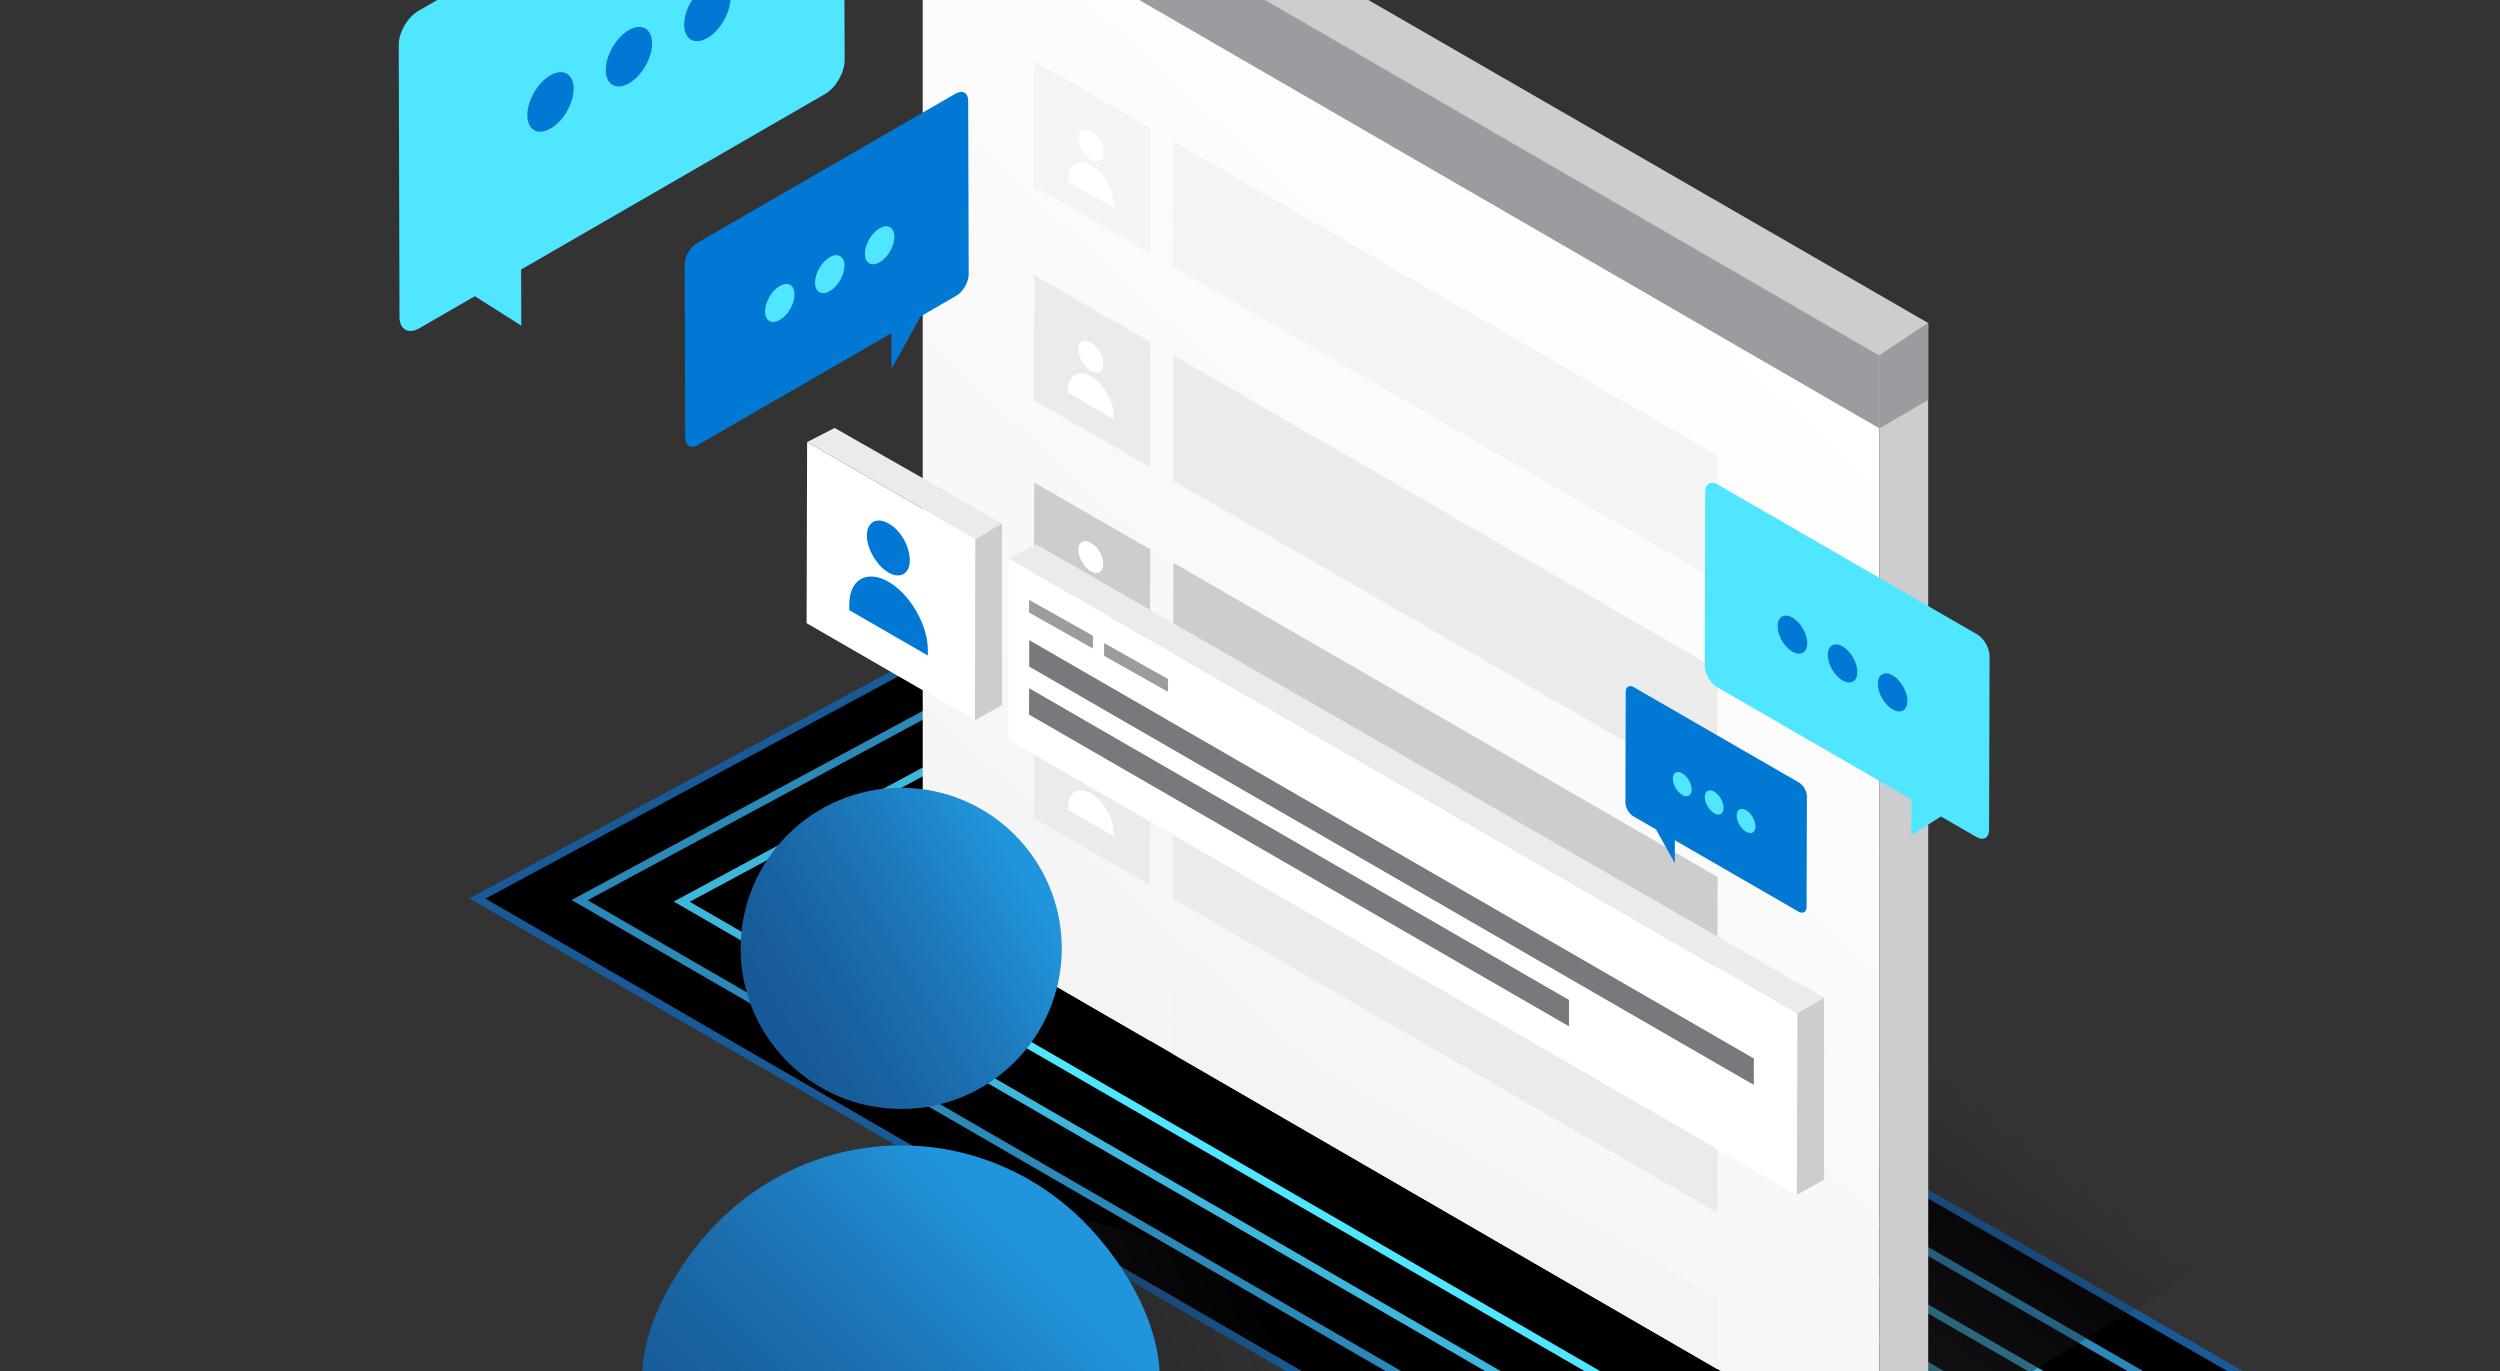 <svg data-slug-id="azure-technical-community" viewBox="0 0 640 351" xmlns="http://www.w3.org/2000/svg">
<rect x="0" y="0" width="640" height="351" fill="#333333" stroke="none"/>
<g clip-path="url(#azure-technical-community:clip0)">
<path d="M122.225 230.021L246.504 163.106L590.92 361.81L478.946 436.464L122.225 230.021Z" stroke="#185A97" stroke-width="2" stroke-miterlimit="10"/>
<path d="M148.377 230.429L246.288 177.705L566.758 362.6L478.474 421.456L148.377 230.429Z" stroke="#2B89BA" stroke-width="2" stroke-miterlimit="10"/>
<path d="M174.528 230.824L246.071 192.305L542.609 363.378L478.002 406.449L174.528 230.824Z" stroke="#3DB7DC" stroke-width="2" stroke-miterlimit="10"/>
<path d="M200.679 231.232L245.854 206.891L518.447 364.156L477.518 391.442L200.679 231.232Z" stroke="#50E6FF" stroke-width="2" stroke-miterlimit="10"/>
<path d="M572.827 319.248L493.621 367.177L248.723 225.456L328.974 177.514L572.827 319.248Z" fill="url(#azure-technical-community:paint0_linear)"/>
<path d="M481.113 91.028V374.484L236.215 232.749V-50.707L481.113 91.028Z" fill="url(#azure-technical-community:paint1_linear)"/>
<path d="M481.113 91.028V109.656L236.215 -32.078V-50.707L481.113 91.028Z" fill="#9B9BA0"/>
<path d="M236.215 -50.707L249.768 -58L493.621 82.689L481.113 91.028L236.215 -50.707Z" fill="#CDCDD0"/>
<path d="M493.621 82.689V367.177L481.113 374.483V91.028L493.621 82.689Z" fill="#CDCDD0"/>
<path d="M493.621 82.689V102.375L481.113 109.669V91.028L493.621 82.689Z" fill="#9B9BA0"/>
<path d="M294.484 32.809L294.395 64.838L264.661 47.663L264.75 15.647L294.484 32.809Z" fill="#F4F4F4"/>
<path d="M439.712 116.656L439.623 148.685L300.286 68.23L300.375 36.213L439.712 116.656Z" fill="#F4F4F4"/>
<path d="M294.484 87.585L294.395 119.601L264.661 102.439L264.75 70.41L294.484 87.585Z" fill="#EBEBEB"/>
<path d="M439.712 171.432L439.623 203.449L300.286 123.006L300.375 90.977L439.712 171.432Z" fill="#EBEBEB"/>
<path d="M294.484 140.665L294.395 172.694L264.661 155.52L264.75 123.503L294.484 140.665Z" fill="#CDCDD0"/>
<path d="M439.712 224.525L439.623 256.542L300.286 176.099L300.375 144.07L439.712 224.525Z" fill="#CDCDD0"/>
<path d="M294.484 194.6L294.395 226.616L264.661 209.454L264.75 177.425L294.484 194.6Z" fill="#EBEBEB"/>
<path d="M439.712 278.447L439.623 310.476L300.286 230.021L300.375 198.004L439.712 278.447Z" fill="#EBEBEB"/>
<path d="M294.472 248.534L294.421 266.436L264.686 249.223L264.737 231.359L294.472 248.534Z" fill="#F4F4F4"/>
<path d="M439.712 332.382L439.661 350.5L300.324 269.853L300.375 251.926L439.712 332.382Z" fill="#F4F4F4"/>
<path d="M279.273 146.263C280.994 147.257 282.435 146.428 282.435 144.439C282.435 142.374 281.071 139.938 279.273 138.969C277.488 137.937 276.06 138.765 276.06 140.755C276.06 142.756 277.552 145.268 279.273 146.263Z" fill="white"/>
<path d="M279.273 147.64C276.06 145.778 273.433 147.295 273.433 151.006V151.835L285.1 158.58V157.751C285.113 154.04 282.499 149.501 279.273 147.64Z" fill="white"/>
<path d="M279.273 94.98C280.994 95.975 282.435 95.146 282.435 93.157C282.435 91.091 281.071 88.656 279.273 87.687C277.488 86.654 276.06 87.483 276.06 89.472C276.06 91.474 277.552 93.986 279.273 94.98Z" fill="white"/>
<path d="M279.273 96.357C276.06 94.496 273.433 96.013 273.433 99.723V100.552L285.1 107.297V106.468C285.113 102.745 282.499 98.206 279.273 96.357Z" fill="white"/>
<path d="M279.273 201.753C280.994 202.747 282.435 201.918 282.435 199.929C282.435 197.864 281.071 195.428 279.273 194.459C277.488 193.427 276.06 194.255 276.06 196.245C276.06 198.246 277.552 200.758 279.273 201.753Z" fill="white"/>
<path d="M279.273 203.13C276.06 201.268 273.433 202.785 273.433 206.496V207.325L285.1 214.07V213.241C285.113 209.53 282.499 204.991 279.273 203.13Z" fill="white"/>
<path d="M279.273 40.918C280.994 41.913 282.435 41.084 282.435 39.095C282.435 37.029 281.071 34.594 279.273 33.625C277.488 32.592 276.06 33.421 276.06 35.41C276.06 37.399 277.552 39.924 279.273 40.918Z" fill="white"/>
<path d="M279.273 42.295C276.06 40.434 273.433 41.951 273.433 45.661V46.49L285.1 53.235V52.406C285.113 48.696 282.499 44.157 279.273 42.295Z" fill="white"/>
<path d="M249.692 138.026L249.564 184.412L206.493 159.536L206.621 113.162L249.692 138.026Z" fill="white"/>
<path d="M460.062 259.474L459.922 305.86L258.094 189.334L258.222 142.948L460.062 259.474Z" fill="white"/>
<path d="M206.62 113.162L213.671 109.554L256.499 133.971L249.691 138.026L206.62 113.162Z" fill="#EBEBEB"/>
<path d="M258.247 142.973L265.299 139.378L467.011 255.483L460.215 259.538L258.247 142.973Z" fill="#EBEBEB"/>
<path d="M256.501 133.971V180.523L249.565 184.412L249.692 138.026L256.501 133.971Z" fill="#CDCDD0"/>
<path d="M466.947 255.432V301.997L460.011 305.873L460.139 259.487L466.947 255.432Z" fill="#CDCDD0"/>
<path d="M448.995 270.988L448.969 277.733L263.475 170.642L263.488 163.884L448.995 270.988Z" fill="#78787D"/>
<path d="M401.665 255.993L401.652 262.739L263.437 182.933L263.45 176.188L401.665 255.993Z" fill="#78787D"/>
<path d="M279.796 162.762L279.783 166.013L263.437 156.807L263.45 153.556L279.796 162.762Z" fill="#9B9BA0"/>
<path d="M299.023 173.842L298.998 177.093L282.652 167.9L282.677 164.636L299.023 173.842Z" fill="#9B9BA0"/>
<path d="M227.468 146.582C230.451 148.303 232.912 146.875 232.912 143.445C232.912 139.888 230.553 135.68 227.468 134.022C224.382 132.25 221.921 133.665 221.921 137.108C221.921 140.538 224.497 144.86 227.468 146.582Z" fill="#0078D4"/>
<path d="M227.468 148.953C221.921 145.753 217.408 148.367 217.408 154.767V156.195L237.528 167.811V166.383C237.528 159.982 233.014 152.154 227.468 148.953Z" fill="#0078D4"/>
<path d="M178.481 62.186C176.708 63.206 175.268 65.692 175.28 67.72L175.408 112.091C175.408 114.132 176.861 114.96 178.634 113.928L228.182 85.316L228.208 94.47L235.73 80.955L244.796 75.714C246.568 74.694 247.996 72.208 247.984 70.168L247.856 25.796C247.856 23.769 246.402 22.94 244.643 23.96L178.481 62.186Z" fill="#0078D4"/>
<path d="M227.852 64.343C229.331 61.798 229.336 59.041 227.862 58.185C226.389 57.328 223.996 58.697 222.517 61.242C221.038 63.787 221.034 66.544 222.507 67.401C223.98 68.257 226.374 66.888 227.852 64.343Z" fill="#50E6FF"/>
<path d="M212.397 65.846C210.319 67.044 208.636 69.977 208.648 72.361C208.661 74.758 210.344 75.727 212.422 74.529C214.514 73.317 216.197 70.41 216.184 68.013C216.184 65.616 214.488 64.647 212.397 65.846Z" fill="#50E6FF"/>
<path d="M202.297 79.106C203.776 76.561 203.78 73.804 202.307 72.948C200.833 72.092 198.44 73.461 196.961 76.006C195.482 78.551 195.478 81.308 196.951 82.164C198.425 83.02 200.818 81.651 202.297 79.106Z" fill="#50E6FF"/>
<path d="M107.103 2.794C104.324 4.401 102.067 8.29 102.08 11.503L102.271 81.159C102.284 84.359 104.553 85.647 107.333 84.04L121.562 75.829L133.446 83.365L133.408 68.995L211.198 24.075C213.978 22.468 216.235 18.567 216.222 15.366L216.031 -54.29C216.018 -57.503 213.748 -58.778 210.969 -57.171L107.103 2.794Z" fill="#50E6FF"/>
<path d="M145.116 28.528C147.434 24.541 147.437 20.218 145.123 18.873C142.81 17.528 139.055 19.671 136.738 23.659C134.42 27.647 134.416 31.97 136.73 33.315C139.044 34.659 142.798 32.516 145.116 28.528Z" fill="#0078D4"/>
<path d="M165.194 16.946C167.512 12.958 167.515 8.635 165.202 7.29C162.888 5.946 159.134 8.088 156.816 12.076C154.498 16.064 154.495 20.387 156.808 21.732C159.122 23.076 162.876 20.934 165.194 16.946Z" fill="#0078D4"/>
<path d="M181.043 -3.887C177.767 -2 175.127 2.578 175.14 6.339C175.153 10.1 177.805 11.618 181.082 9.731C184.359 7.844 186.998 3.266 186.985 -0.495C186.985 -4.269 184.32 -5.774 181.043 -3.887Z" fill="#0078D4"/>
<path d="M247.078 395.063C291.583 395.063 327.661 375.813 327.661 352.068C327.661 328.323 291.583 309.073 247.078 309.073C202.573 309.073 166.495 328.323 166.495 352.068C166.495 375.813 202.573 395.063 247.078 395.063Z" fill="url(#azure-technical-community:paint2_linear)"/>
<path d="M230.706 283.892C253.409 283.892 271.814 265.487 271.814 242.784C271.814 220.081 253.409 201.677 230.706 201.677C208.003 201.677 189.599 220.081 189.599 242.784C189.599 265.487 208.003 283.892 230.706 283.892Z" fill="url(#azure-technical-community:paint3_linear)"/>
<path d="M296.869 351.686C296.333 335.518 284.348 318.063 272.949 308.602C243.941 284.503 201.508 289.259 178.174 319.223C169.096 330.864 160.515 348.052 166.265 362.868C173.559 382.516 199.646 397.078 230.694 397.078C261.767 397.078 287.841 382.516 295.147 362.868C296.473 359.285 296.996 355.524 296.869 351.686Z" fill="url(#azure-technical-community:paint4_linear)"/>
<path d="M460.521 200.325C461.656 200.975 462.574 202.569 462.561 203.857L462.485 232.201C462.485 233.502 461.554 234.024 460.419 233.374L428.76 215.103L428.747 220.955L423.94 212.323L418.151 208.982C417.017 208.332 416.111 206.751 416.111 205.438L416.188 177.093C416.188 175.793 417.119 175.27 418.241 175.92L460.521 200.325Z" fill="#0078D4"/>
<path d="M432.368 203.679C433.305 203.134 433.3 201.374 432.355 199.749C431.41 198.123 429.885 197.247 428.947 197.792C428.009 198.337 428.015 200.096 428.96 201.722C429.904 203.347 431.43 204.223 432.368 203.679Z" fill="#50E6FF"/>
<path d="M438.845 202.658C440.171 203.423 441.243 205.298 441.243 206.815C441.243 208.345 440.159 208.97 438.833 208.192C437.494 207.427 436.423 205.553 436.423 204.022C436.436 202.518 437.519 201.893 438.845 202.658Z" fill="#50E6FF"/>
<path d="M448.704 213.112C449.641 212.568 449.636 210.808 448.691 209.182C447.746 207.557 446.221 206.681 445.283 207.226C444.345 207.77 444.351 209.53 445.296 211.155C446.24 212.781 447.766 213.657 448.704 213.112Z" fill="#50E6FF"/>
<path d="M506.117 162.379C507.889 163.399 509.33 165.886 509.33 167.939L509.203 212.438C509.203 214.478 507.749 215.307 505.977 214.274L496.886 209.021L489.299 213.828L489.325 204.647L439.623 175.946C437.851 174.926 436.41 172.427 436.41 170.387L436.538 125.888C436.538 123.835 437.991 123.019 439.763 124.051L506.117 162.379Z" fill="#50E6FF"/>
<path d="M487.201 181.878C488.675 181.022 488.667 178.259 487.185 175.708C485.702 173.157 483.306 171.783 481.832 172.64C480.359 173.496 480.366 176.258 481.849 178.809C483.332 181.36 485.728 182.734 487.201 181.878Z" fill="#0078D4"/>
<path d="M474.383 174.467C475.857 173.611 475.849 170.849 474.366 168.298C472.884 165.747 470.487 164.373 469.014 165.229C467.541 166.085 467.548 168.848 469.031 171.399C470.513 173.95 472.91 175.324 474.383 174.467Z" fill="#0078D4"/>
<path d="M458.876 158.108C460.968 159.319 462.663 162.239 462.651 164.649C462.638 167.059 460.942 168.028 458.851 166.817C456.76 165.605 455.064 162.685 455.077 160.276C455.09 157.878 456.785 156.909 458.876 158.108Z" fill="#0078D4"/>
</g>
<defs>
<linearGradient id="azure-technical-community:paint0_linear" x1="381.097" y1="311.083" x2="457.662" y2="211.154" gradientUnits="userSpaceOnUse">
<stop offset="0.035" stop-color="#1A1A1F"/>
<stop offset="0.791" stop-color="#1A1A1F" stop-opacity="0"/>
</linearGradient>
<linearGradient id="azure-technical-community:paint1_linear" x1="441.192" y1="72.399" x2="269.906" y2="258.142" gradientUnits="userSpaceOnUse">
<stop stop-color="white"/>
<stop offset="1" stop-color="#F4F4F4"/>
</linearGradient>
<linearGradient id="azure-technical-community:paint2_linear" x1="204.434" y1="367.044" x2="415.029" y2="293.102" gradientUnits="userSpaceOnUse">
<stop stop-color="#1A1A1F"/>
<stop offset="0.598" stop-color="#1A1A1F" stop-opacity="0"/>
</linearGradient>
<linearGradient id="azure-technical-community:paint3_linear" x1="200.125" y1="260.469" x2="262.677" y2="224.306" gradientUnits="userSpaceOnUse">
<stop stop-color="#185A97"/>
<stop offset="0.226" stop-color="#1962A1"/>
<stop offset="0.605" stop-color="#1D78BA"/>
<stop offset="1" stop-color="#2195DC"/>
</linearGradient>
<linearGradient id="azure-technical-community:paint4_linear" x1="193.948" y1="385.052" x2="262.593" y2="317.679" gradientUnits="userSpaceOnUse">
<stop stop-color="#185A97"/>
<stop offset="0.23" stop-color="#1963A1"/>
<stop offset="0.619" stop-color="#1D79BC"/>
<stop offset="1" stop-color="#2195DC"/>
</linearGradient>
<clipPath id="azure-technical-community:clip0">
<rect width="638" height="351" fill="white" transform="translate(1)"/>
</clipPath>
</defs>
</svg>
